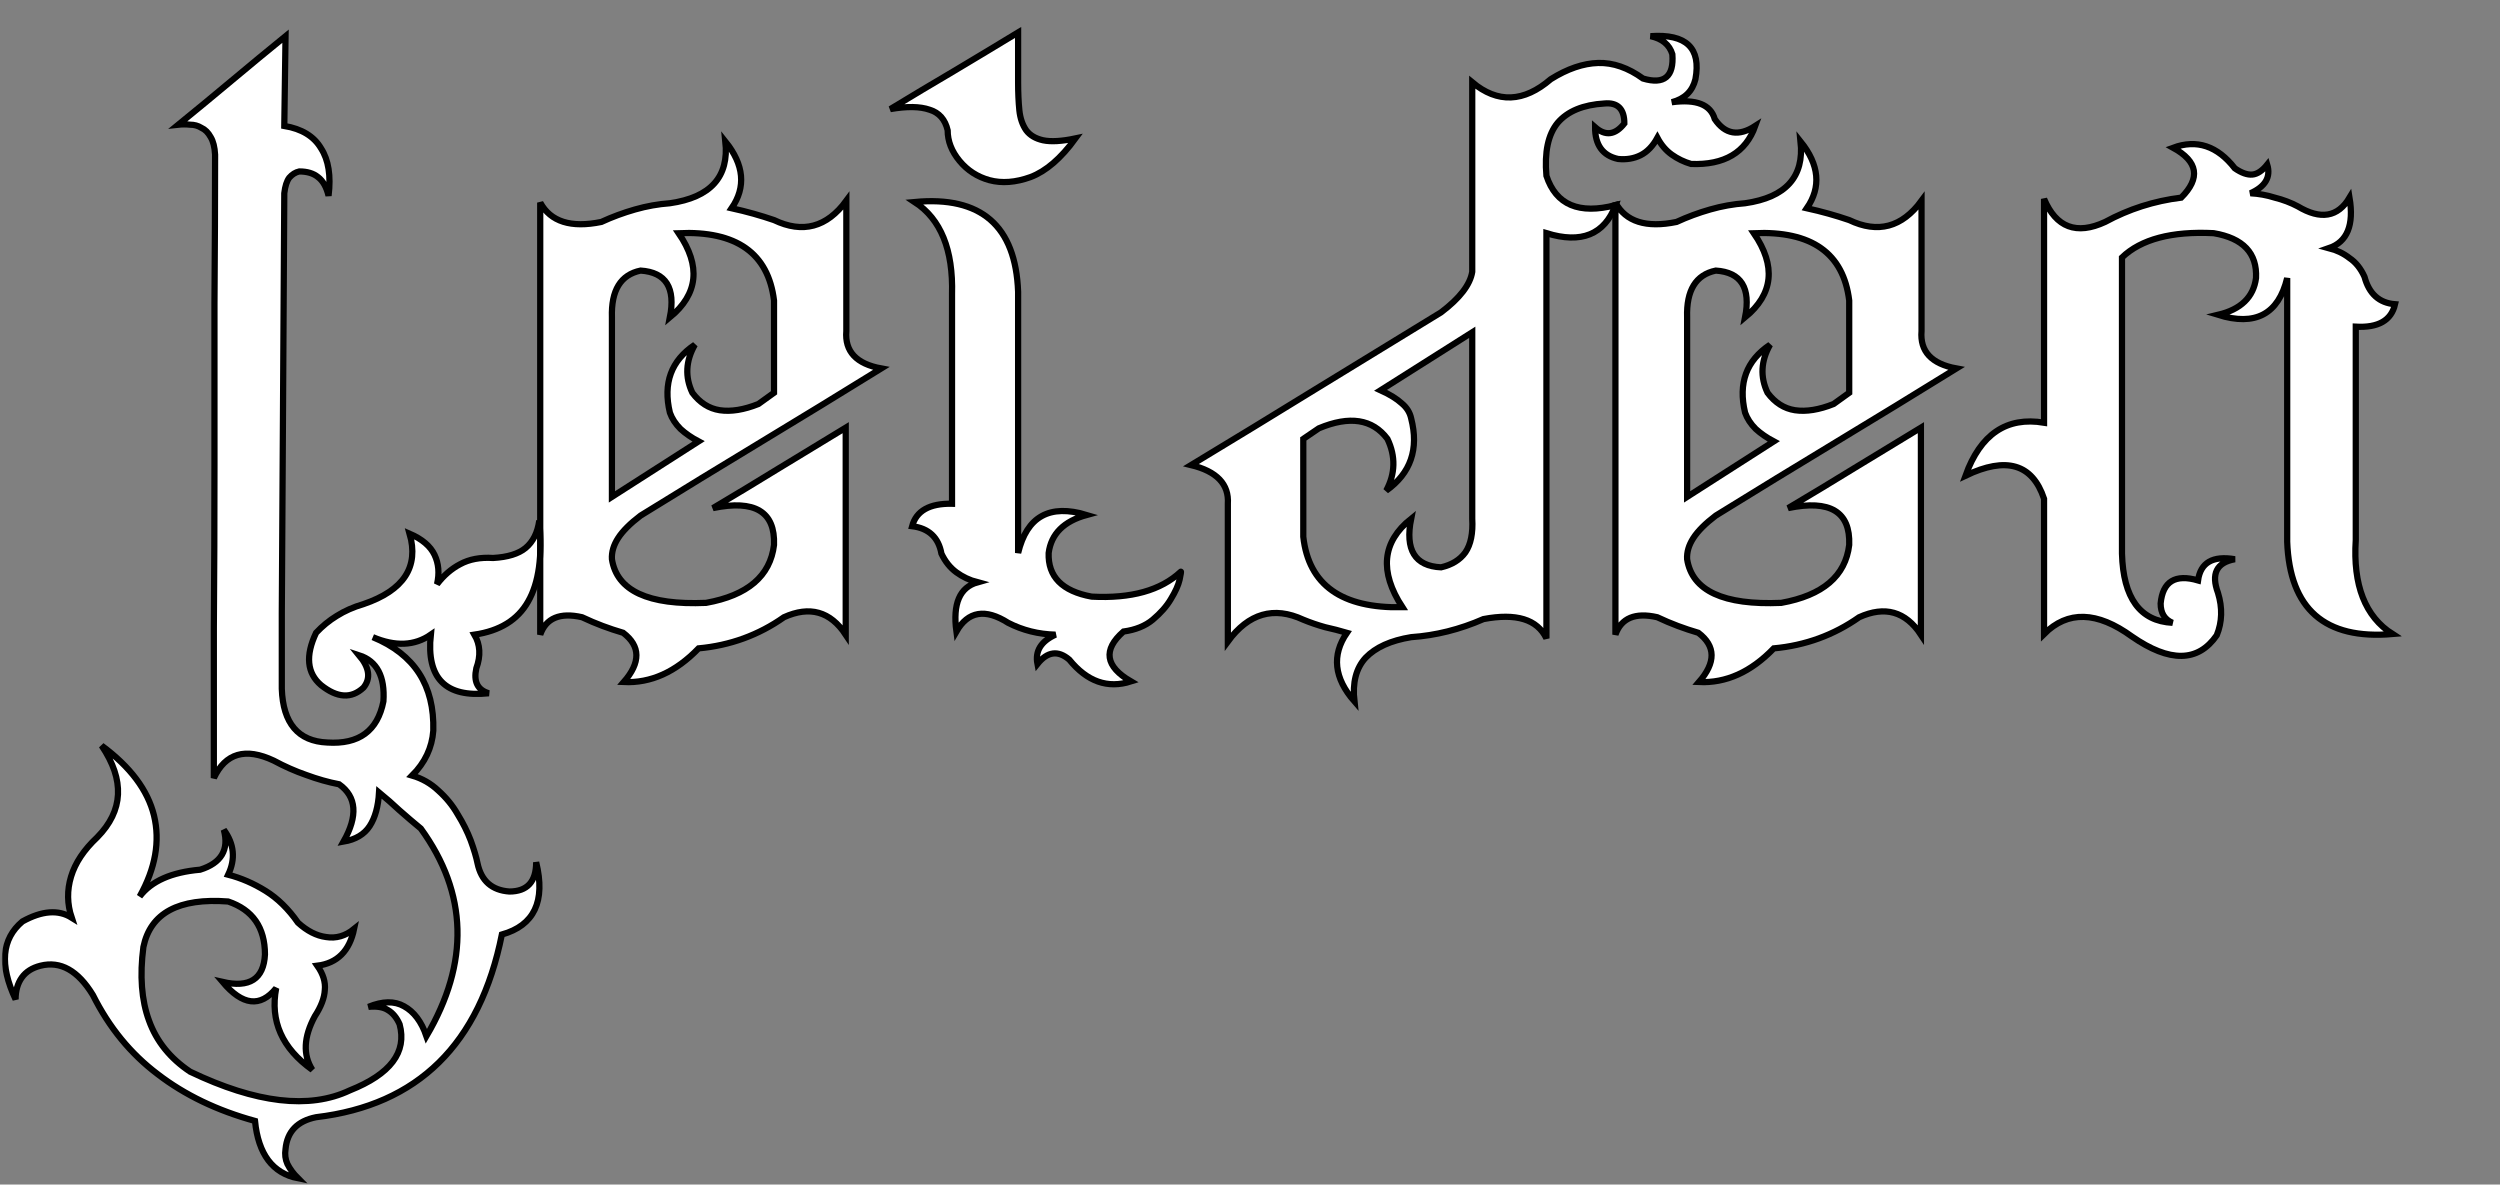 <svg width="802" height="380" viewBox="0 0 802 380" fill="none" xmlns="http://www.w3.org/2000/svg">
<rect x="0" y="0" width="802" height="380" fill="#808080" stroke="none"/>
<mask id="path-1-outside-1_3_13" maskUnits="userSpaceOnUse" x="0.582" y="8.4" width="770" height="372" fill="black">
<rect fill="white" x="0.582" y="8.4" width="770" height="372"/>
<path d="M173 167C174.067 178.333 172.867 187 169.4 193C166.067 198.867 160.333 202.4 152.2 203.6C154.067 206.8 154.267 210.4 152.8 214.4C151.867 218.667 153.2 221.333 156.8 222.4C142.933 223.867 136.733 217.6 138.2 203.6C133 207.2 126.8 207.467 119.6 204.4C132.933 209.867 139.4 219.867 139 234.4C138.6 239.867 136.333 244.667 132.2 248.8C135.4 249.733 138.2 251.333 140.6 253.6C143.133 255.867 145.2 258.4 146.8 261.2C148.533 264 149.933 266.8 151 269.6C152.067 272.533 152.8 275 153.2 277C154.4 282.6 157.8 285.6 163.4 286C169.133 286 172 282.867 172 276.6C175.067 289.133 171.4 296.867 161 299.8C153.933 335 134.067 354.533 101.4 358.4C95.4 359.6 92.133 363 91.6 368.6C91.333 370.333 91.533 371.933 92.2 373.4C93 375 94.133 376.533 95.6 378C87.467 376.4 82.867 370.267 81.8 359.6C69.667 356.267 59.267 351.267 50.6 344.6C41.933 338.067 35 329.6 29.8 319.2C25 311.333 19.4 308.2 13 309.8C10.333 310.467 8.333 311.733 7 313.6C5.667 315.467 5 317.8 5 320.6C-0.2 309.533 0.533 301.2 7.2 295.6C13.467 292.133 18.733 291.733 23 294.4C21.533 290 21.467 285.6 22.8 281.2C24.133 276.8 26.933 272.6 31.2 268.6C39.6 260.067 40.067 250.267 32.6 239.2C41.8 246 47.4 253.467 49.4 261.6C51.4 269.867 49.867 278.533 44.8 287.6C48.533 282.667 55 279.8 64.2 279C71 276.867 73.533 272.6 71.8 266.2C75.133 270.733 75.6 275.533 73.2 280.6C77.333 281.667 81.333 283.4 85.2 285.8C89.067 288.2 92.533 291.6 95.6 296C98.533 298.667 101.533 300.2 104.6 300.6C107.8 301.133 110.8 300.267 113.6 298C112.133 305.067 108.2 309 101.8 309.8C103.667 312.467 104.467 315.067 104.2 317.6C104.067 320.133 103 322.933 101 326C97.4 332.667 97.133 338.4 100.2 343.2C90.467 336.267 86.6 327.533 88.6 317C83.533 323.267 77.8 322.6 71.4 315C80.067 317 84.6 314.067 85 306.2C85 297.533 81.067 291.867 73.2 289.2C57.333 288 48.267 292.867 46 303.8C44.8 313 45.4 320.867 47.8 327.4C50.2 334.067 54.6 339.533 61 343.8C82.2 353.933 99.267 355.933 112.2 349.8C125.267 344.6 130.6 337.533 128.2 328.6C127.267 326.467 126 324.933 124.4 324C122.933 323.067 120.867 322.733 118.2 323C122.733 321.133 126.533 321.067 129.6 322.8C132.8 324.533 135.2 327.733 136.8 332.4C150.667 308.8 150.067 286.6 135 265.8C132.733 263.933 130.467 262 128.2 260C126.067 258 123.867 256.067 121.6 254.2C121.333 258.733 120.333 262.333 118.6 265C116.867 267.667 114.067 269.333 110.2 270C114.867 261.733 114.4 255.6 108.8 251.6C105.333 250.933 101.8 249.933 98.2 248.6C94.733 247.4 91.267 245.867 87.8 244C78.733 239.733 72.333 241.6 68.6 249.6C68.6 234.667 68.6 218.6 68.6 201.4C68.733 184.2 68.8 166.867 68.8 149.4C68.8 131.8 68.8 114.467 68.8 97.4C68.933 80.333 69 64.4 69 49.6C68.867 47.2 68.4 45.333 67.6 44C66.8 42.533 65.8 41.533 64.6 41C63.533 40.333 62.333 40 61 40C59.667 39.867 58.4 39.867 57.2 40C62.933 35.333 68.667 30.6 74.4 25.8C80.133 21 85.867 16.267 91.6 11.6L91.2 40.4C96.8 41.333 100.733 43.733 103 47.6C105.4 51.333 106.2 56.4 105.4 62.8C104.733 60 103.6 58 102 56.8C100.533 55.6 98.533 55 96 55C94.8 55.267 93.733 55.933 92.8 57C92 58.067 91.467 59.733 91.2 62L90.4 196.6V221C90.8 232.067 95.667 237.8 105 238.2C115.133 238.867 121.133 234.467 123 225C123.533 217 120.933 212.067 115.2 210.2C118.533 214.2 119 217.667 116.6 220.6C112.733 224.2 108.2 223.933 103 219.8C98.467 215.933 97.933 210.333 101.4 203C103.4 200.867 105.6 199.067 108 197.6C110.533 196 113.4 194.733 116.6 193.8C129.533 189.4 134.467 181.867 131.4 171.2C135.4 172.933 138.067 175.2 139.4 178C140.733 180.8 141 183.933 140.2 187.4C142.333 184.6 144.8 182.467 147.6 181C150.533 179.4 154.067 178.733 158.2 179C162.867 178.733 166.333 177.667 168.6 175.8C171 173.8 172.467 170.867 173 167Z"/>
<path d="M271.305 203.6C266.371 196.133 259.771 194.267 251.505 198C243.371 203.733 234.238 207.067 224.105 208C216.771 215.6 208.771 219.2 200.105 218.8C205.571 212.533 205.505 207.267 199.905 203C197.638 202.333 195.438 201.6 193.305 200.8C191.171 200 188.971 199.067 186.705 198C179.638 196.4 175.171 198.267 173.305 203.6V65C176.638 71.133 183.171 73.2 192.905 71.2C196.371 69.6 199.971 68.267 203.705 67.2C207.438 66.133 211.171 65.467 214.905 65.2C227.971 63.333 233.905 56.733 232.705 45.4C238.705 52.867 239.371 60 234.705 66.8C239.505 67.867 244.038 69.133 248.305 70.6C257.505 75 265.238 72.933 271.505 64.4V106.2C270.971 112.733 274.705 116.733 282.705 118.2C269.771 126.2 256.905 134.067 244.105 141.8C231.305 149.533 218.438 157.4 205.505 165.4C202.171 167.933 199.771 170.333 198.305 172.6C196.838 174.867 196.171 177.133 196.305 179.4C197.905 189.533 207.971 194.2 226.505 193.4C239.838 191 247.105 184.8 248.305 174.8C248.705 164.133 242.171 160.2 228.705 163C235.905 158.733 242.971 154.467 249.905 150.2C256.971 145.933 264.105 141.6 271.305 137.2V203.6ZM248.305 126V96.4C246.438 81.2 236.238 74 217.705 74.8C224.905 85.333 223.971 94.333 214.905 101.8C216.771 92.333 213.638 87.333 205.505 86.8C199.105 88.133 196.038 93.133 196.305 101.8V159.4L224.105 141.6C221.838 140.4 219.905 139.067 218.305 137.6C216.705 136 215.571 134.267 214.905 132.4C212.638 122.933 215.305 115.667 222.905 110.6C219.971 115.8 219.705 120.933 222.105 126C224.505 129.2 227.438 131.067 230.905 131.6C234.505 132.133 238.638 131.467 243.305 129.6L248.305 126Z"/>
<path d="M360.409 202.6C353.743 208.467 354.543 213.8 362.809 218.6C355.343 221 348.743 218.667 343.009 211.6C339.409 208.533 336.009 209 332.809 213C332.009 208.867 333.943 205.733 338.609 203.6C333.143 203.467 328.076 202.2 323.409 199.8C316.076 195.133 310.543 196.067 306.809 202.6C305.609 193.667 307.876 188.4 313.609 186.8C311.076 186.133 308.809 185.067 306.809 183.6C304.809 182.133 303.209 180.133 302.009 177.6C301.076 172.4 297.943 169.467 292.609 168.8C293.943 163.867 298.209 161.467 305.409 161.6V94.4C305.809 80.133 301.809 70.267 293.409 64.8C314.743 62.8 325.809 72.4 326.609 93.6V177.4C329.409 165.667 336.743 161.6 348.609 165.2C341.276 167.2 337.209 171.267 336.409 177.4C336.143 185 340.743 189.667 350.209 191.4C362.876 192.067 372.409 189.4 378.809 183.4C378.943 183.267 378.809 184.133 378.409 186C378.009 187.733 377.076 189.8 375.609 192.2C374.276 194.467 372.343 196.667 369.809 198.8C367.409 200.8 364.276 202.067 360.409 202.6ZM326.609 26.4C326.609 29.733 326.743 32.733 327.009 35.4C327.276 37.933 328.009 40.067 329.209 41.8C330.409 43.4 332.209 44.467 334.609 45C337.143 45.533 340.609 45.333 345.009 44.4C340.343 50.8 335.543 54.933 330.609 56.8C325.809 58.533 321.409 58.867 317.409 57.8C313.543 56.733 310.343 54.667 307.809 51.6C305.276 48.533 304.009 45.267 304.009 41.8C303.209 38.333 301.276 36.133 298.209 35.2C295.143 34.133 290.943 34.067 285.609 35C292.409 30.867 299.209 26.8 306.009 22.8C312.943 18.667 319.809 14.533 326.609 10.4V26.4Z"/>
<path d="M472.294 26.4C480.427 33.2 488.827 32.867 497.494 25.4C502.827 22.067 507.894 20.333 512.694 20.2C517.494 20.067 522.294 21.733 527.094 25.2C533.894 27.2 537.027 24.6 536.494 17.4C535.56 14.333 533.227 12.4 529.494 11.6C540.96 10.8 545.76 15.4 543.894 25.4C542.96 29.267 540.427 31.733 536.294 32.8C544.16 31.733 548.76 33.533 550.094 38.2C553.427 43.133 557.76 43.867 563.094 40.4C560.027 48.933 553.16 53 542.494 52.6C540.227 51.933 538.16 50.933 536.294 49.6C534.427 48.267 532.894 46.467 531.694 44.2C530.227 46.867 528.427 48.733 526.294 49.8C524.16 50.867 521.76 51.267 519.094 51C514.16 49.933 511.694 46.533 511.694 40.8C515.027 43.733 518.16 43.333 521.094 39.6C521.094 34.933 518.96 32.8 514.694 33.2C507.894 33.6 502.894 35.667 499.694 39.4C496.627 43.133 495.427 48.8 496.094 56.4C499.16 65.733 506.56 68.867 518.294 65.8C514.694 75.267 507.294 78.267 496.094 74.8V204.8C493.16 198.667 486.427 196.6 475.894 198.6C468.294 201.933 460.56 203.867 452.694 204.4C446.16 205.467 441.294 207.667 438.094 211C435.027 214.333 433.827 219 434.494 225C427.96 217.533 427.16 210.2 432.094 203C429.827 202.333 427.494 201.733 425.094 201.2C422.694 200.533 420.36 199.733 418.094 198.8C408.627 194.4 400.56 196.733 393.894 205.8V161.6C394.294 155.333 390.36 151.2 382.094 149.2C395.56 141.067 408.894 132.933 422.094 124.8C435.427 116.667 448.827 108.467 462.294 100.2C468.294 95.667 471.627 91.333 472.294 87.2V26.4ZM423.094 137.4L418.094 140.8V172.2C419.827 187.667 430.427 195.2 449.894 194.8C442.427 183.333 443.36 173.867 452.694 166.4C450.694 176.4 453.894 181.6 462.294 182C465.76 181.2 468.36 179.6 470.094 177.2C471.827 174.667 472.56 171.067 472.294 166.4V106.6L442.894 125.2C445.827 126.533 448.094 127.933 449.694 129.4C451.294 130.733 452.294 132.333 452.694 134.2C455.227 144.067 452.56 151.8 444.694 157.4C447.627 151.933 447.76 146.4 445.094 140.8C440.294 134.4 432.96 133.267 423.094 137.4Z"/>
<path d="M616.227 203.6C611.293 196.133 604.693 194.267 596.427 198C588.293 203.733 579.16 207.067 569.027 208C561.693 215.6 553.693 219.2 545.027 218.8C550.493 212.533 550.427 207.267 544.827 203C542.56 202.333 540.36 201.6 538.227 200.8C536.093 200 533.893 199.067 531.627 198C524.56 196.4 520.093 198.267 518.227 203.6V65C521.56 71.133 528.093 73.2 537.827 71.2C541.293 69.6 544.893 68.267 548.627 67.2C552.36 66.133 556.093 65.467 559.827 65.2C572.893 63.333 578.827 56.733 577.627 45.4C583.627 52.867 584.293 60 579.627 66.8C584.427 67.867 588.96 69.133 593.227 70.6C602.427 75 610.16 72.933 616.427 64.4V106.2C615.893 112.733 619.627 116.733 627.627 118.2C614.693 126.2 601.827 134.067 589.027 141.8C576.227 149.533 563.36 157.4 550.427 165.4C547.093 167.933 544.693 170.333 543.227 172.6C541.76 174.867 541.093 177.133 541.227 179.4C542.827 189.533 552.893 194.2 571.427 193.4C584.76 191 592.027 184.8 593.227 174.8C593.627 164.133 587.093 160.2 573.627 163C580.827 158.733 587.893 154.467 594.827 150.2C601.893 145.933 609.027 141.6 616.227 137.2V203.6ZM593.227 126V96.4C591.36 81.2 581.16 74 562.627 74.8C569.827 85.333 568.893 94.333 559.827 101.8C561.693 92.333 558.56 87.333 550.427 86.8C544.027 88.133 540.96 93.133 541.227 101.8V159.4L569.027 141.6C566.76 140.4 564.827 139.067 563.227 137.6C561.627 136 560.493 134.267 559.827 132.4C557.56 122.933 560.227 115.667 567.827 110.6C564.893 115.8 564.627 120.933 567.027 126C569.427 129.2 572.36 131.067 575.827 131.6C579.427 132.133 583.56 131.467 588.227 129.6L593.227 126Z"/>
<path d="M655.731 63.8C659.598 73 666.131 75.467 675.331 71.2C682.931 67.067 691.065 64.467 699.731 63.4C705.998 57.133 705.131 51.8 697.131 47.4C704.731 44.6 711.331 46.8 716.931 54C719.065 55.467 720.931 56.133 722.531 56C724.131 55.867 725.731 54.8 727.331 52.8C728.531 56.8 726.731 59.867 721.931 62C724.598 62.133 727.198 62.6 729.731 63.4C732.398 64.067 734.865 65 737.131 66.2C744.465 70.6 749.998 69.667 753.731 63.4C755.198 72.2 752.998 77.6 747.131 79.6C749.665 80.267 751.865 81.333 753.731 82.8C755.731 84.133 757.331 86.133 758.531 88.8C759.998 94.267 763.265 97.2 768.331 97.6C767.131 102.8 762.931 105.2 755.731 104.8V173.2C754.798 187.733 758.731 197.8 767.531 203.4C745.798 205.267 734.531 195.4 733.731 173.8V89.2C730.931 100.8 723.531 104.733 711.531 101C718.865 99.267 722.931 95.333 723.731 89.2C724.131 81.2 719.598 76.4 710.131 74.8C696.665 74.133 686.865 76.733 680.731 82.6V177.6C681.131 191.867 686.531 199.267 696.931 199.8C694.398 198.733 693.131 196.667 693.131 193.6C693.798 186.533 697.798 184.067 705.131 186.2C705.931 180.467 709.865 178.2 716.931 179.4C711.065 180.467 709.265 184.067 711.531 190.2C712.998 195 712.865 199.533 711.131 203.8C705.131 212.467 696.065 212.6 683.931 204.2C672.731 196.067 663.331 195.8 655.731 203.4V160C651.998 148.8 643.598 146.333 630.531 152.6C635.331 139.267 643.731 133.6 655.731 135.6V63.8Z"/>
</mask>
<path d="M173 167C174.067 178.333 172.867 187 169.4 193C166.067 198.867 160.333 202.4 152.2 203.6C154.067 206.8 154.267 210.4 152.8 214.4C151.867 218.667 153.2 221.333 156.8 222.4C142.933 223.867 136.733 217.6 138.2 203.6C133 207.2 126.8 207.467 119.6 204.4C132.933 209.867 139.4 219.867 139 234.4C138.6 239.867 136.333 244.667 132.2 248.8C135.4 249.733 138.2 251.333 140.6 253.6C143.133 255.867 145.2 258.4 146.8 261.2C148.533 264 149.933 266.8 151 269.6C152.067 272.533 152.8 275 153.2 277C154.4 282.6 157.8 285.6 163.4 286C169.133 286 172 282.867 172 276.6C175.067 289.133 171.4 296.867 161 299.8C153.933 335 134.067 354.533 101.4 358.4C95.4 359.6 92.133 363 91.6 368.6C91.333 370.333 91.533 371.933 92.2 373.4C93 375 94.133 376.533 95.6 378C87.467 376.4 82.867 370.267 81.8 359.6C69.667 356.267 59.267 351.267 50.6 344.6C41.933 338.067 35 329.6 29.8 319.2C25 311.333 19.4 308.2 13 309.8C10.333 310.467 8.333 311.733 7 313.6C5.667 315.467 5 317.8 5 320.6C-0.2 309.533 0.533 301.2 7.2 295.6C13.467 292.133 18.733 291.733 23 294.4C21.533 290 21.467 285.6 22.8 281.2C24.133 276.8 26.933 272.6 31.2 268.6C39.6 260.067 40.067 250.267 32.6 239.2C41.8 246 47.4 253.467 49.4 261.6C51.4 269.867 49.867 278.533 44.8 287.6C48.533 282.667 55 279.8 64.2 279C71 276.867 73.533 272.6 71.8 266.2C75.133 270.733 75.6 275.533 73.2 280.6C77.333 281.667 81.333 283.4 85.2 285.8C89.067 288.2 92.533 291.6 95.6 296C98.533 298.667 101.533 300.2 104.6 300.6C107.8 301.133 110.8 300.267 113.6 298C112.133 305.067 108.2 309 101.8 309.8C103.667 312.467 104.467 315.067 104.2 317.6C104.067 320.133 103 322.933 101 326C97.4 332.667 97.133 338.4 100.2 343.2C90.467 336.267 86.6 327.533 88.6 317C83.533 323.267 77.8 322.6 71.4 315C80.067 317 84.6 314.067 85 306.2C85 297.533 81.067 291.867 73.2 289.2C57.333 288 48.267 292.867 46 303.8C44.8 313 45.4 320.867 47.8 327.4C50.2 334.067 54.6 339.533 61 343.8C82.2 353.933 99.267 355.933 112.2 349.8C125.267 344.6 130.6 337.533 128.2 328.6C127.267 326.467 126 324.933 124.4 324C122.933 323.067 120.867 322.733 118.2 323C122.733 321.133 126.533 321.067 129.6 322.8C132.8 324.533 135.2 327.733 136.8 332.4C150.667 308.8 150.067 286.6 135 265.8C132.733 263.933 130.467 262 128.2 260C126.067 258 123.867 256.067 121.6 254.2C121.333 258.733 120.333 262.333 118.6 265C116.867 267.667 114.067 269.333 110.2 270C114.867 261.733 114.4 255.6 108.8 251.6C105.333 250.933 101.8 249.933 98.2 248.6C94.733 247.4 91.267 245.867 87.8 244C78.733 239.733 72.333 241.6 68.6 249.6C68.6 234.667 68.6 218.6 68.6 201.4C68.733 184.2 68.8 166.867 68.8 149.4C68.8 131.8 68.8 114.467 68.8 97.4C68.933 80.333 69 64.4 69 49.6C68.867 47.2 68.4 45.333 67.6 44C66.8 42.533 65.8 41.533 64.6 41C63.533 40.333 62.333 40 61 40C59.667 39.867 58.4 39.867 57.2 40C62.933 35.333 68.667 30.6 74.4 25.8C80.133 21 85.867 16.267 91.6 11.6L91.2 40.4C96.8 41.333 100.733 43.733 103 47.6C105.4 51.333 106.2 56.4 105.4 62.8C104.733 60 103.6 58 102 56.8C100.533 55.6 98.533 55 96 55C94.8 55.267 93.733 55.933 92.8 57C92 58.067 91.467 59.733 91.2 62L90.4 196.6V221C90.8 232.067 95.667 237.8 105 238.2C115.133 238.867 121.133 234.467 123 225C123.533 217 120.933 212.067 115.2 210.2C118.533 214.2 119 217.667 116.6 220.6C112.733 224.2 108.2 223.933 103 219.8C98.467 215.933 97.933 210.333 101.4 203C103.4 200.867 105.6 199.067 108 197.6C110.533 196 113.4 194.733 116.6 193.8C129.533 189.4 134.467 181.867 131.4 171.2C135.4 172.933 138.067 175.2 139.4 178C140.733 180.8 141 183.933 140.2 187.4C142.333 184.6 144.8 182.467 147.6 181C150.533 179.4 154.067 178.733 158.2 179C162.867 178.733 166.333 177.667 168.6 175.8C171 173.8 172.467 170.867 173 167Z" fill="white"/>
<path d="M271.305 203.6C266.371 196.133 259.771 194.267 251.505 198C243.371 203.733 234.238 207.067 224.105 208C216.771 215.6 208.771 219.2 200.105 218.8C205.571 212.533 205.505 207.267 199.905 203C197.638 202.333 195.438 201.6 193.305 200.8C191.171 200 188.971 199.067 186.705 198C179.638 196.4 175.171 198.267 173.305 203.6V65C176.638 71.133 183.171 73.2 192.905 71.2C196.371 69.6 199.971 68.267 203.705 67.2C207.438 66.133 211.171 65.467 214.905 65.2C227.971 63.333 233.905 56.733 232.705 45.4C238.705 52.867 239.371 60 234.705 66.8C239.505 67.867 244.038 69.133 248.305 70.6C257.505 75 265.238 72.933 271.505 64.4V106.2C270.971 112.733 274.705 116.733 282.705 118.2C269.771 126.2 256.905 134.067 244.105 141.8C231.305 149.533 218.438 157.4 205.505 165.4C202.171 167.933 199.771 170.333 198.305 172.6C196.838 174.867 196.171 177.133 196.305 179.4C197.905 189.533 207.971 194.2 226.505 193.4C239.838 191 247.105 184.8 248.305 174.8C248.705 164.133 242.171 160.2 228.705 163C235.905 158.733 242.971 154.467 249.905 150.2C256.971 145.933 264.105 141.6 271.305 137.2V203.6ZM248.305 126V96.4C246.438 81.2 236.238 74 217.705 74.8C224.905 85.333 223.971 94.333 214.905 101.8C216.771 92.333 213.638 87.333 205.505 86.8C199.105 88.133 196.038 93.133 196.305 101.8V159.4L224.105 141.6C221.838 140.4 219.905 139.067 218.305 137.6C216.705 136 215.571 134.267 214.905 132.4C212.638 122.933 215.305 115.667 222.905 110.6C219.971 115.8 219.705 120.933 222.105 126C224.505 129.2 227.438 131.067 230.905 131.6C234.505 132.133 238.638 131.467 243.305 129.6L248.305 126Z" fill="white"/>
<path d="M360.409 202.6C353.743 208.467 354.543 213.8 362.809 218.6C355.343 221 348.743 218.667 343.009 211.6C339.409 208.533 336.009 209 332.809 213C332.009 208.867 333.943 205.733 338.609 203.6C333.143 203.467 328.076 202.2 323.409 199.8C316.076 195.133 310.543 196.067 306.809 202.6C305.609 193.667 307.876 188.4 313.609 186.8C311.076 186.133 308.809 185.067 306.809 183.6C304.809 182.133 303.209 180.133 302.009 177.6C301.076 172.4 297.943 169.467 292.609 168.8C293.943 163.867 298.209 161.467 305.409 161.6V94.4C305.809 80.133 301.809 70.267 293.409 64.8C314.743 62.8 325.809 72.4 326.609 93.6V177.4C329.409 165.667 336.743 161.6 348.609 165.2C341.276 167.2 337.209 171.267 336.409 177.4C336.143 185 340.743 189.667 350.209 191.4C362.876 192.067 372.409 189.4 378.809 183.4C378.943 183.267 378.809 184.133 378.409 186C378.009 187.733 377.076 189.8 375.609 192.2C374.276 194.467 372.343 196.667 369.809 198.8C367.409 200.8 364.276 202.067 360.409 202.6ZM326.609 26.4C326.609 29.733 326.743 32.733 327.009 35.4C327.276 37.933 328.009 40.067 329.209 41.8C330.409 43.4 332.209 44.467 334.609 45C337.143 45.533 340.609 45.333 345.009 44.4C340.343 50.8 335.543 54.933 330.609 56.8C325.809 58.533 321.409 58.867 317.409 57.8C313.543 56.733 310.343 54.667 307.809 51.6C305.276 48.533 304.009 45.267 304.009 41.8C303.209 38.333 301.276 36.133 298.209 35.2C295.143 34.133 290.943 34.067 285.609 35C292.409 30.867 299.209 26.8 306.009 22.8C312.943 18.667 319.809 14.533 326.609 10.4V26.4Z" fill="white"/>
<path d="M472.294 26.4C480.427 33.2 488.827 32.867 497.494 25.4C502.827 22.067 507.894 20.333 512.694 20.2C517.494 20.067 522.294 21.733 527.094 25.2C533.894 27.2 537.027 24.6 536.494 17.4C535.56 14.333 533.227 12.4 529.494 11.6C540.96 10.8 545.76 15.4 543.894 25.4C542.96 29.267 540.427 31.733 536.294 32.8C544.16 31.733 548.76 33.533 550.094 38.2C553.427 43.133 557.76 43.867 563.094 40.4C560.027 48.933 553.16 53 542.494 52.6C540.227 51.933 538.16 50.933 536.294 49.6C534.427 48.267 532.894 46.467 531.694 44.2C530.227 46.867 528.427 48.733 526.294 49.8C524.16 50.867 521.76 51.267 519.094 51C514.16 49.933 511.694 46.533 511.694 40.8C515.027 43.733 518.16 43.333 521.094 39.6C521.094 34.933 518.96 32.8 514.694 33.2C507.894 33.6 502.894 35.667 499.694 39.4C496.627 43.133 495.427 48.8 496.094 56.4C499.16 65.733 506.56 68.867 518.294 65.8C514.694 75.267 507.294 78.267 496.094 74.8V204.8C493.16 198.667 486.427 196.6 475.894 198.6C468.294 201.933 460.56 203.867 452.694 204.4C446.16 205.467 441.294 207.667 438.094 211C435.027 214.333 433.827 219 434.494 225C427.96 217.533 427.16 210.2 432.094 203C429.827 202.333 427.494 201.733 425.094 201.2C422.694 200.533 420.36 199.733 418.094 198.8C408.627 194.4 400.56 196.733 393.894 205.8V161.6C394.294 155.333 390.36 151.2 382.094 149.2C395.56 141.067 408.894 132.933 422.094 124.8C435.427 116.667 448.827 108.467 462.294 100.2C468.294 95.667 471.627 91.333 472.294 87.2V26.4ZM423.094 137.4L418.094 140.8V172.2C419.827 187.667 430.427 195.2 449.894 194.8C442.427 183.333 443.36 173.867 452.694 166.4C450.694 176.4 453.894 181.6 462.294 182C465.76 181.2 468.36 179.6 470.094 177.2C471.827 174.667 472.56 171.067 472.294 166.4V106.6L442.894 125.2C445.827 126.533 448.094 127.933 449.694 129.4C451.294 130.733 452.294 132.333 452.694 134.2C455.227 144.067 452.56 151.8 444.694 157.4C447.627 151.933 447.76 146.4 445.094 140.8C440.294 134.4 432.96 133.267 423.094 137.4Z" fill="white"/>
<path d="M616.227 203.6C611.293 196.133 604.693 194.267 596.427 198C588.293 203.733 579.16 207.067 569.027 208C561.693 215.6 553.693 219.2 545.027 218.8C550.493 212.533 550.427 207.267 544.827 203C542.56 202.333 540.36 201.6 538.227 200.8C536.093 200 533.893 199.067 531.627 198C524.56 196.4 520.093 198.267 518.227 203.6V65C521.56 71.133 528.093 73.2 537.827 71.2C541.293 69.6 544.893 68.267 548.627 67.2C552.36 66.133 556.093 65.467 559.827 65.2C572.893 63.333 578.827 56.733 577.627 45.4C583.627 52.867 584.293 60 579.627 66.8C584.427 67.867 588.96 69.133 593.227 70.6C602.427 75 610.16 72.933 616.427 64.4V106.2C615.893 112.733 619.627 116.733 627.627 118.2C614.693 126.2 601.827 134.067 589.027 141.8C576.227 149.533 563.36 157.4 550.427 165.4C547.093 167.933 544.693 170.333 543.227 172.6C541.76 174.867 541.093 177.133 541.227 179.4C542.827 189.533 552.893 194.2 571.427 193.4C584.76 191 592.027 184.8 593.227 174.8C593.627 164.133 587.093 160.2 573.627 163C580.827 158.733 587.893 154.467 594.827 150.2C601.893 145.933 609.027 141.6 616.227 137.2V203.6ZM593.227 126V96.4C591.36 81.2 581.16 74 562.627 74.8C569.827 85.333 568.893 94.333 559.827 101.8C561.693 92.333 558.56 87.333 550.427 86.8C544.027 88.133 540.96 93.133 541.227 101.8V159.4L569.027 141.6C566.76 140.4 564.827 139.067 563.227 137.6C561.627 136 560.493 134.267 559.827 132.4C557.56 122.933 560.227 115.667 567.827 110.6C564.893 115.8 564.627 120.933 567.027 126C569.427 129.2 572.36 131.067 575.827 131.6C579.427 132.133 583.56 131.467 588.227 129.6L593.227 126Z" fill="white"/>
<path d="M655.731 63.8C659.598 73 666.131 75.467 675.331 71.2C682.931 67.067 691.065 64.467 699.731 63.4C705.998 57.133 705.131 51.8 697.131 47.4C704.731 44.6 711.331 46.8 716.931 54C719.065 55.467 720.931 56.133 722.531 56C724.131 55.867 725.731 54.8 727.331 52.8C728.531 56.8 726.731 59.867 721.931 62C724.598 62.133 727.198 62.6 729.731 63.4C732.398 64.067 734.865 65 737.131 66.2C744.465 70.6 749.998 69.667 753.731 63.4C755.198 72.2 752.998 77.6 747.131 79.6C749.665 80.267 751.865 81.333 753.731 82.8C755.731 84.133 757.331 86.133 758.531 88.8C759.998 94.267 763.265 97.2 768.331 97.6C767.131 102.8 762.931 105.2 755.731 104.8V173.2C754.798 187.733 758.731 197.8 767.531 203.4C745.798 205.267 734.531 195.4 733.731 173.8V89.2C730.931 100.8 723.531 104.733 711.531 101C718.865 99.267 722.931 95.333 723.731 89.2C724.131 81.2 719.598 76.4 710.131 74.8C696.665 74.133 686.865 76.733 680.731 82.6V177.6C681.131 191.867 686.531 199.267 696.931 199.8C694.398 198.733 693.131 196.667 693.131 193.6C693.798 186.533 697.798 184.067 705.131 186.2C705.931 180.467 709.865 178.2 716.931 179.4C711.065 180.467 709.265 184.067 711.531 190.2C712.998 195 712.865 199.533 711.131 203.8C705.131 212.467 696.065 212.6 683.931 204.2C672.731 196.067 663.331 195.8 655.731 203.4V160C651.998 148.8 643.598 146.333 630.531 152.6C635.331 139.267 643.731 133.6 655.731 135.6V63.8Z" fill="white"/>
<path d="M173 167C174.067 178.333 172.867 187 169.4 193C166.067 198.867 160.333 202.4 152.2 203.6C154.067 206.8 154.267 210.4 152.8 214.4C151.867 218.667 153.2 221.333 156.8 222.4C142.933 223.867 136.733 217.6 138.2 203.6C133 207.2 126.8 207.467 119.6 204.4C132.933 209.867 139.4 219.867 139 234.4C138.6 239.867 136.333 244.667 132.2 248.8C135.4 249.733 138.2 251.333 140.6 253.6C143.133 255.867 145.2 258.4 146.8 261.2C148.533 264 149.933 266.8 151 269.6C152.067 272.533 152.8 275 153.2 277C154.4 282.6 157.8 285.6 163.4 286C169.133 286 172 282.867 172 276.6C175.067 289.133 171.4 296.867 161 299.8C153.933 335 134.067 354.533 101.4 358.4C95.4 359.6 92.133 363 91.6 368.6C91.333 370.333 91.533 371.933 92.2 373.4C93 375 94.133 376.533 95.6 378C87.467 376.4 82.867 370.267 81.8 359.6C69.667 356.267 59.267 351.267 50.6 344.6C41.933 338.067 35 329.6 29.8 319.2C25 311.333 19.4 308.2 13 309.8C10.333 310.467 8.333 311.733 7 313.6C5.667 315.467 5 317.8 5 320.6C-0.2 309.533 0.533 301.2 7.2 295.6C13.467 292.133 18.733 291.733 23 294.4C21.533 290 21.467 285.6 22.8 281.2C24.133 276.8 26.933 272.6 31.2 268.6C39.6 260.067 40.067 250.267 32.6 239.2C41.8 246 47.4 253.467 49.4 261.6C51.4 269.867 49.867 278.533 44.8 287.6C48.533 282.667 55 279.8 64.2 279C71 276.867 73.533 272.6 71.8 266.2C75.133 270.733 75.6 275.533 73.2 280.6C77.333 281.667 81.333 283.4 85.2 285.8C89.067 288.2 92.533 291.6 95.6 296C98.533 298.667 101.533 300.2 104.6 300.6C107.8 301.133 110.8 300.267 113.6 298C112.133 305.067 108.2 309 101.8 309.8C103.667 312.467 104.467 315.067 104.2 317.6C104.067 320.133 103 322.933 101 326C97.4 332.667 97.133 338.4 100.2 343.2C90.467 336.267 86.6 327.533 88.6 317C83.533 323.267 77.8 322.6 71.4 315C80.067 317 84.6 314.067 85 306.2C85 297.533 81.067 291.867 73.2 289.2C57.333 288 48.267 292.867 46 303.8C44.8 313 45.4 320.867 47.8 327.4C50.2 334.067 54.6 339.533 61 343.8C82.2 353.933 99.267 355.933 112.2 349.8C125.267 344.6 130.6 337.533 128.2 328.6C127.267 326.467 126 324.933 124.4 324C122.933 323.067 120.867 322.733 118.2 323C122.733 321.133 126.533 321.067 129.6 322.8C132.8 324.533 135.2 327.733 136.8 332.4C150.667 308.8 150.067 286.6 135 265.8C132.733 263.933 130.467 262 128.2 260C126.067 258 123.867 256.067 121.6 254.2C121.333 258.733 120.333 262.333 118.6 265C116.867 267.667 114.067 269.333 110.2 270C114.867 261.733 114.4 255.6 108.8 251.6C105.333 250.933 101.8 249.933 98.2 248.6C94.733 247.4 91.267 245.867 87.8 244C78.733 239.733 72.333 241.6 68.6 249.6C68.6 234.667 68.6 218.6 68.6 201.4C68.733 184.2 68.8 166.867 68.8 149.4C68.8 131.8 68.8 114.467 68.8 97.4C68.933 80.333 69 64.4 69 49.6C68.867 47.2 68.4 45.333 67.6 44C66.8 42.533 65.8 41.533 64.6 41C63.533 40.333 62.333 40 61 40C59.667 39.867 58.4 39.867 57.2 40C62.933 35.333 68.667 30.6 74.4 25.8C80.133 21 85.867 16.267 91.6 11.6L91.2 40.4C96.8 41.333 100.733 43.733 103 47.6C105.4 51.333 106.2 56.4 105.4 62.8C104.733 60 103.6 58 102 56.8C100.533 55.6 98.533 55 96 55C94.8 55.267 93.733 55.933 92.8 57C92 58.067 91.467 59.733 91.2 62L90.4 196.6V221C90.8 232.067 95.667 237.8 105 238.2C115.133 238.867 121.133 234.467 123 225C123.533 217 120.933 212.067 115.2 210.2C118.533 214.2 119 217.667 116.6 220.6C112.733 224.2 108.2 223.933 103 219.8C98.467 215.933 97.933 210.333 101.4 203C103.4 200.867 105.6 199.067 108 197.6C110.533 196 113.4 194.733 116.6 193.8C129.533 189.4 134.467 181.867 131.4 171.2C135.4 172.933 138.067 175.2 139.4 178C140.733 180.8 141 183.933 140.2 187.4C142.333 184.6 144.8 182.467 147.6 181C150.533 179.4 154.067 178.733 158.2 179C162.867 178.733 166.333 177.667 168.6 175.8C171 173.8 172.467 170.867 173 167Z" stroke="black" stroke-width="2" mask="url(#path-1-outside-1_3_13)"/>
<path d="M271.305 203.6C266.371 196.133 259.771 194.267 251.505 198C243.371 203.733 234.238 207.067 224.105 208C216.771 215.6 208.771 219.2 200.105 218.8C205.571 212.533 205.505 207.267 199.905 203C197.638 202.333 195.438 201.6 193.305 200.8C191.171 200 188.971 199.067 186.705 198C179.638 196.4 175.171 198.267 173.305 203.6V65C176.638 71.133 183.171 73.2 192.905 71.2C196.371 69.6 199.971 68.267 203.705 67.2C207.438 66.133 211.171 65.467 214.905 65.2C227.971 63.333 233.905 56.733 232.705 45.4C238.705 52.867 239.371 60 234.705 66.8C239.505 67.867 244.038 69.133 248.305 70.6C257.505 75 265.238 72.933 271.505 64.4V106.2C270.971 112.733 274.705 116.733 282.705 118.2C269.771 126.2 256.905 134.067 244.105 141.8C231.305 149.533 218.438 157.4 205.505 165.4C202.171 167.933 199.771 170.333 198.305 172.6C196.838 174.867 196.171 177.133 196.305 179.4C197.905 189.533 207.971 194.2 226.505 193.4C239.838 191 247.105 184.8 248.305 174.8C248.705 164.133 242.171 160.2 228.705 163C235.905 158.733 242.971 154.467 249.905 150.2C256.971 145.933 264.105 141.6 271.305 137.2V203.6ZM248.305 126V96.4C246.438 81.2 236.238 74 217.705 74.8C224.905 85.333 223.971 94.333 214.905 101.8C216.771 92.333 213.638 87.333 205.505 86.8C199.105 88.133 196.038 93.133 196.305 101.8V159.4L224.105 141.6C221.838 140.4 219.905 139.067 218.305 137.6C216.705 136 215.571 134.267 214.905 132.4C212.638 122.933 215.305 115.667 222.905 110.6C219.971 115.8 219.705 120.933 222.105 126C224.505 129.2 227.438 131.067 230.905 131.6C234.505 132.133 238.638 131.467 243.305 129.6L248.305 126Z" stroke="black" stroke-width="2" mask="url(#path-1-outside-1_3_13)"/>
<path d="M360.409 202.6C353.743 208.467 354.543 213.8 362.809 218.6C355.343 221 348.743 218.667 343.009 211.6C339.409 208.533 336.009 209 332.809 213C332.009 208.867 333.943 205.733 338.609 203.6C333.143 203.467 328.076 202.2 323.409 199.8C316.076 195.133 310.543 196.067 306.809 202.6C305.609 193.667 307.876 188.4 313.609 186.8C311.076 186.133 308.809 185.067 306.809 183.6C304.809 182.133 303.209 180.133 302.009 177.6C301.076 172.4 297.943 169.467 292.609 168.8C293.943 163.867 298.209 161.467 305.409 161.6V94.4C305.809 80.133 301.809 70.267 293.409 64.8C314.743 62.8 325.809 72.4 326.609 93.6V177.4C329.409 165.667 336.743 161.6 348.609 165.2C341.276 167.2 337.209 171.267 336.409 177.4C336.143 185 340.743 189.667 350.209 191.4C362.876 192.067 372.409 189.4 378.809 183.4C378.943 183.267 378.809 184.133 378.409 186C378.009 187.733 377.076 189.8 375.609 192.2C374.276 194.467 372.343 196.667 369.809 198.8C367.409 200.8 364.276 202.067 360.409 202.6ZM326.609 26.4C326.609 29.733 326.743 32.733 327.009 35.4C327.276 37.933 328.009 40.067 329.209 41.8C330.409 43.4 332.209 44.467 334.609 45C337.143 45.533 340.609 45.333 345.009 44.4C340.343 50.8 335.543 54.933 330.609 56.8C325.809 58.533 321.409 58.867 317.409 57.8C313.543 56.733 310.343 54.667 307.809 51.6C305.276 48.533 304.009 45.267 304.009 41.8C303.209 38.333 301.276 36.133 298.209 35.2C295.143 34.133 290.943 34.067 285.609 35C292.409 30.867 299.209 26.8 306.009 22.8C312.943 18.667 319.809 14.533 326.609 10.4V26.4Z" stroke="black" stroke-width="2" mask="url(#path-1-outside-1_3_13)"/>
<path d="M472.294 26.4C480.427 33.2 488.827 32.867 497.494 25.4C502.827 22.067 507.894 20.333 512.694 20.2C517.494 20.067 522.294 21.733 527.094 25.2C533.894 27.2 537.027 24.6 536.494 17.4C535.56 14.333 533.227 12.4 529.494 11.6C540.96 10.8 545.76 15.4 543.894 25.4C542.96 29.267 540.427 31.733 536.294 32.8C544.16 31.733 548.76 33.533 550.094 38.2C553.427 43.133 557.76 43.867 563.094 40.4C560.027 48.933 553.16 53 542.494 52.6C540.227 51.933 538.16 50.933 536.294 49.6C534.427 48.267 532.894 46.467 531.694 44.2C530.227 46.867 528.427 48.733 526.294 49.8C524.16 50.867 521.76 51.267 519.094 51C514.16 49.933 511.694 46.533 511.694 40.8C515.027 43.733 518.16 43.333 521.094 39.6C521.094 34.933 518.96 32.8 514.694 33.2C507.894 33.6 502.894 35.667 499.694 39.4C496.627 43.133 495.427 48.8 496.094 56.4C499.16 65.733 506.56 68.867 518.294 65.8C514.694 75.267 507.294 78.267 496.094 74.8V204.8C493.16 198.667 486.427 196.6 475.894 198.6C468.294 201.933 460.56 203.867 452.694 204.4C446.16 205.467 441.294 207.667 438.094 211C435.027 214.333 433.827 219 434.494 225C427.96 217.533 427.16 210.2 432.094 203C429.827 202.333 427.494 201.733 425.094 201.2C422.694 200.533 420.36 199.733 418.094 198.8C408.627 194.4 400.56 196.733 393.894 205.8V161.6C394.294 155.333 390.36 151.2 382.094 149.2C395.56 141.067 408.894 132.933 422.094 124.8C435.427 116.667 448.827 108.467 462.294 100.2C468.294 95.667 471.627 91.333 472.294 87.2V26.4ZM423.094 137.4L418.094 140.8V172.2C419.827 187.667 430.427 195.2 449.894 194.8C442.427 183.333 443.36 173.867 452.694 166.4C450.694 176.4 453.894 181.6 462.294 182C465.76 181.2 468.36 179.6 470.094 177.2C471.827 174.667 472.56 171.067 472.294 166.4V106.6L442.894 125.2C445.827 126.533 448.094 127.933 449.694 129.4C451.294 130.733 452.294 132.333 452.694 134.2C455.227 144.067 452.56 151.8 444.694 157.4C447.627 151.933 447.76 146.4 445.094 140.8C440.294 134.4 432.96 133.267 423.094 137.4Z" stroke="black" stroke-width="2" mask="url(#path-1-outside-1_3_13)"/>
<path d="M616.227 203.6C611.293 196.133 604.693 194.267 596.427 198C588.293 203.733 579.16 207.067 569.027 208C561.693 215.6 553.693 219.2 545.027 218.8C550.493 212.533 550.427 207.267 544.827 203C542.56 202.333 540.36 201.6 538.227 200.8C536.093 200 533.893 199.067 531.627 198C524.56 196.4 520.093 198.267 518.227 203.6V65C521.56 71.133 528.093 73.2 537.827 71.2C541.293 69.6 544.893 68.267 548.627 67.2C552.36 66.133 556.093 65.467 559.827 65.2C572.893 63.333 578.827 56.733 577.627 45.4C583.627 52.867 584.293 60 579.627 66.8C584.427 67.867 588.96 69.133 593.227 70.6C602.427 75 610.16 72.933 616.427 64.4V106.2C615.893 112.733 619.627 116.733 627.627 118.2C614.693 126.2 601.827 134.067 589.027 141.8C576.227 149.533 563.36 157.4 550.427 165.4C547.093 167.933 544.693 170.333 543.227 172.6C541.76 174.867 541.093 177.133 541.227 179.4C542.827 189.533 552.893 194.2 571.427 193.4C584.76 191 592.027 184.8 593.227 174.8C593.627 164.133 587.093 160.2 573.627 163C580.827 158.733 587.893 154.467 594.827 150.2C601.893 145.933 609.027 141.6 616.227 137.2V203.6ZM593.227 126V96.4C591.36 81.2 581.16 74 562.627 74.8C569.827 85.333 568.893 94.333 559.827 101.8C561.693 92.333 558.56 87.333 550.427 86.8C544.027 88.133 540.96 93.133 541.227 101.8V159.4L569.027 141.6C566.76 140.4 564.827 139.067 563.227 137.6C561.627 136 560.493 134.267 559.827 132.4C557.56 122.933 560.227 115.667 567.827 110.6C564.893 115.8 564.627 120.933 567.027 126C569.427 129.2 572.36 131.067 575.827 131.6C579.427 132.133 583.56 131.467 588.227 129.6L593.227 126Z" stroke="black" stroke-width="2" mask="url(#path-1-outside-1_3_13)"/>
<path d="M655.731 63.8C659.598 73 666.131 75.467 675.331 71.2C682.931 67.067 691.065 64.467 699.731 63.4C705.998 57.133 705.131 51.8 697.131 47.4C704.731 44.6 711.331 46.8 716.931 54C719.065 55.467 720.931 56.133 722.531 56C724.131 55.867 725.731 54.8 727.331 52.8C728.531 56.8 726.731 59.867 721.931 62C724.598 62.133 727.198 62.6 729.731 63.4C732.398 64.067 734.865 65 737.131 66.2C744.465 70.6 749.998 69.667 753.731 63.4C755.198 72.2 752.998 77.6 747.131 79.6C749.665 80.267 751.865 81.333 753.731 82.8C755.731 84.133 757.331 86.133 758.531 88.8C759.998 94.267 763.265 97.2 768.331 97.6C767.131 102.8 762.931 105.2 755.731 104.8V173.2C754.798 187.733 758.731 197.8 767.531 203.4C745.798 205.267 734.531 195.4 733.731 173.8V89.2C730.931 100.8 723.531 104.733 711.531 101C718.865 99.267 722.931 95.333 723.731 89.2C724.131 81.2 719.598 76.4 710.131 74.8C696.665 74.133 686.865 76.733 680.731 82.6V177.6C681.131 191.867 686.531 199.267 696.931 199.8C694.398 198.733 693.131 196.667 693.131 193.6C693.798 186.533 697.798 184.067 705.131 186.2C705.931 180.467 709.865 178.2 716.931 179.4C711.065 180.467 709.265 184.067 711.531 190.2C712.998 195 712.865 199.533 711.131 203.8C705.131 212.467 696.065 212.6 683.931 204.2C672.731 196.067 663.331 195.8 655.731 203.4V160C651.998 148.8 643.598 146.333 630.531 152.6C635.331 139.267 643.731 133.6 655.731 135.6V63.8Z" stroke="black" stroke-width="2" mask="url(#path-1-outside-1_3_13)"/>
</svg>

